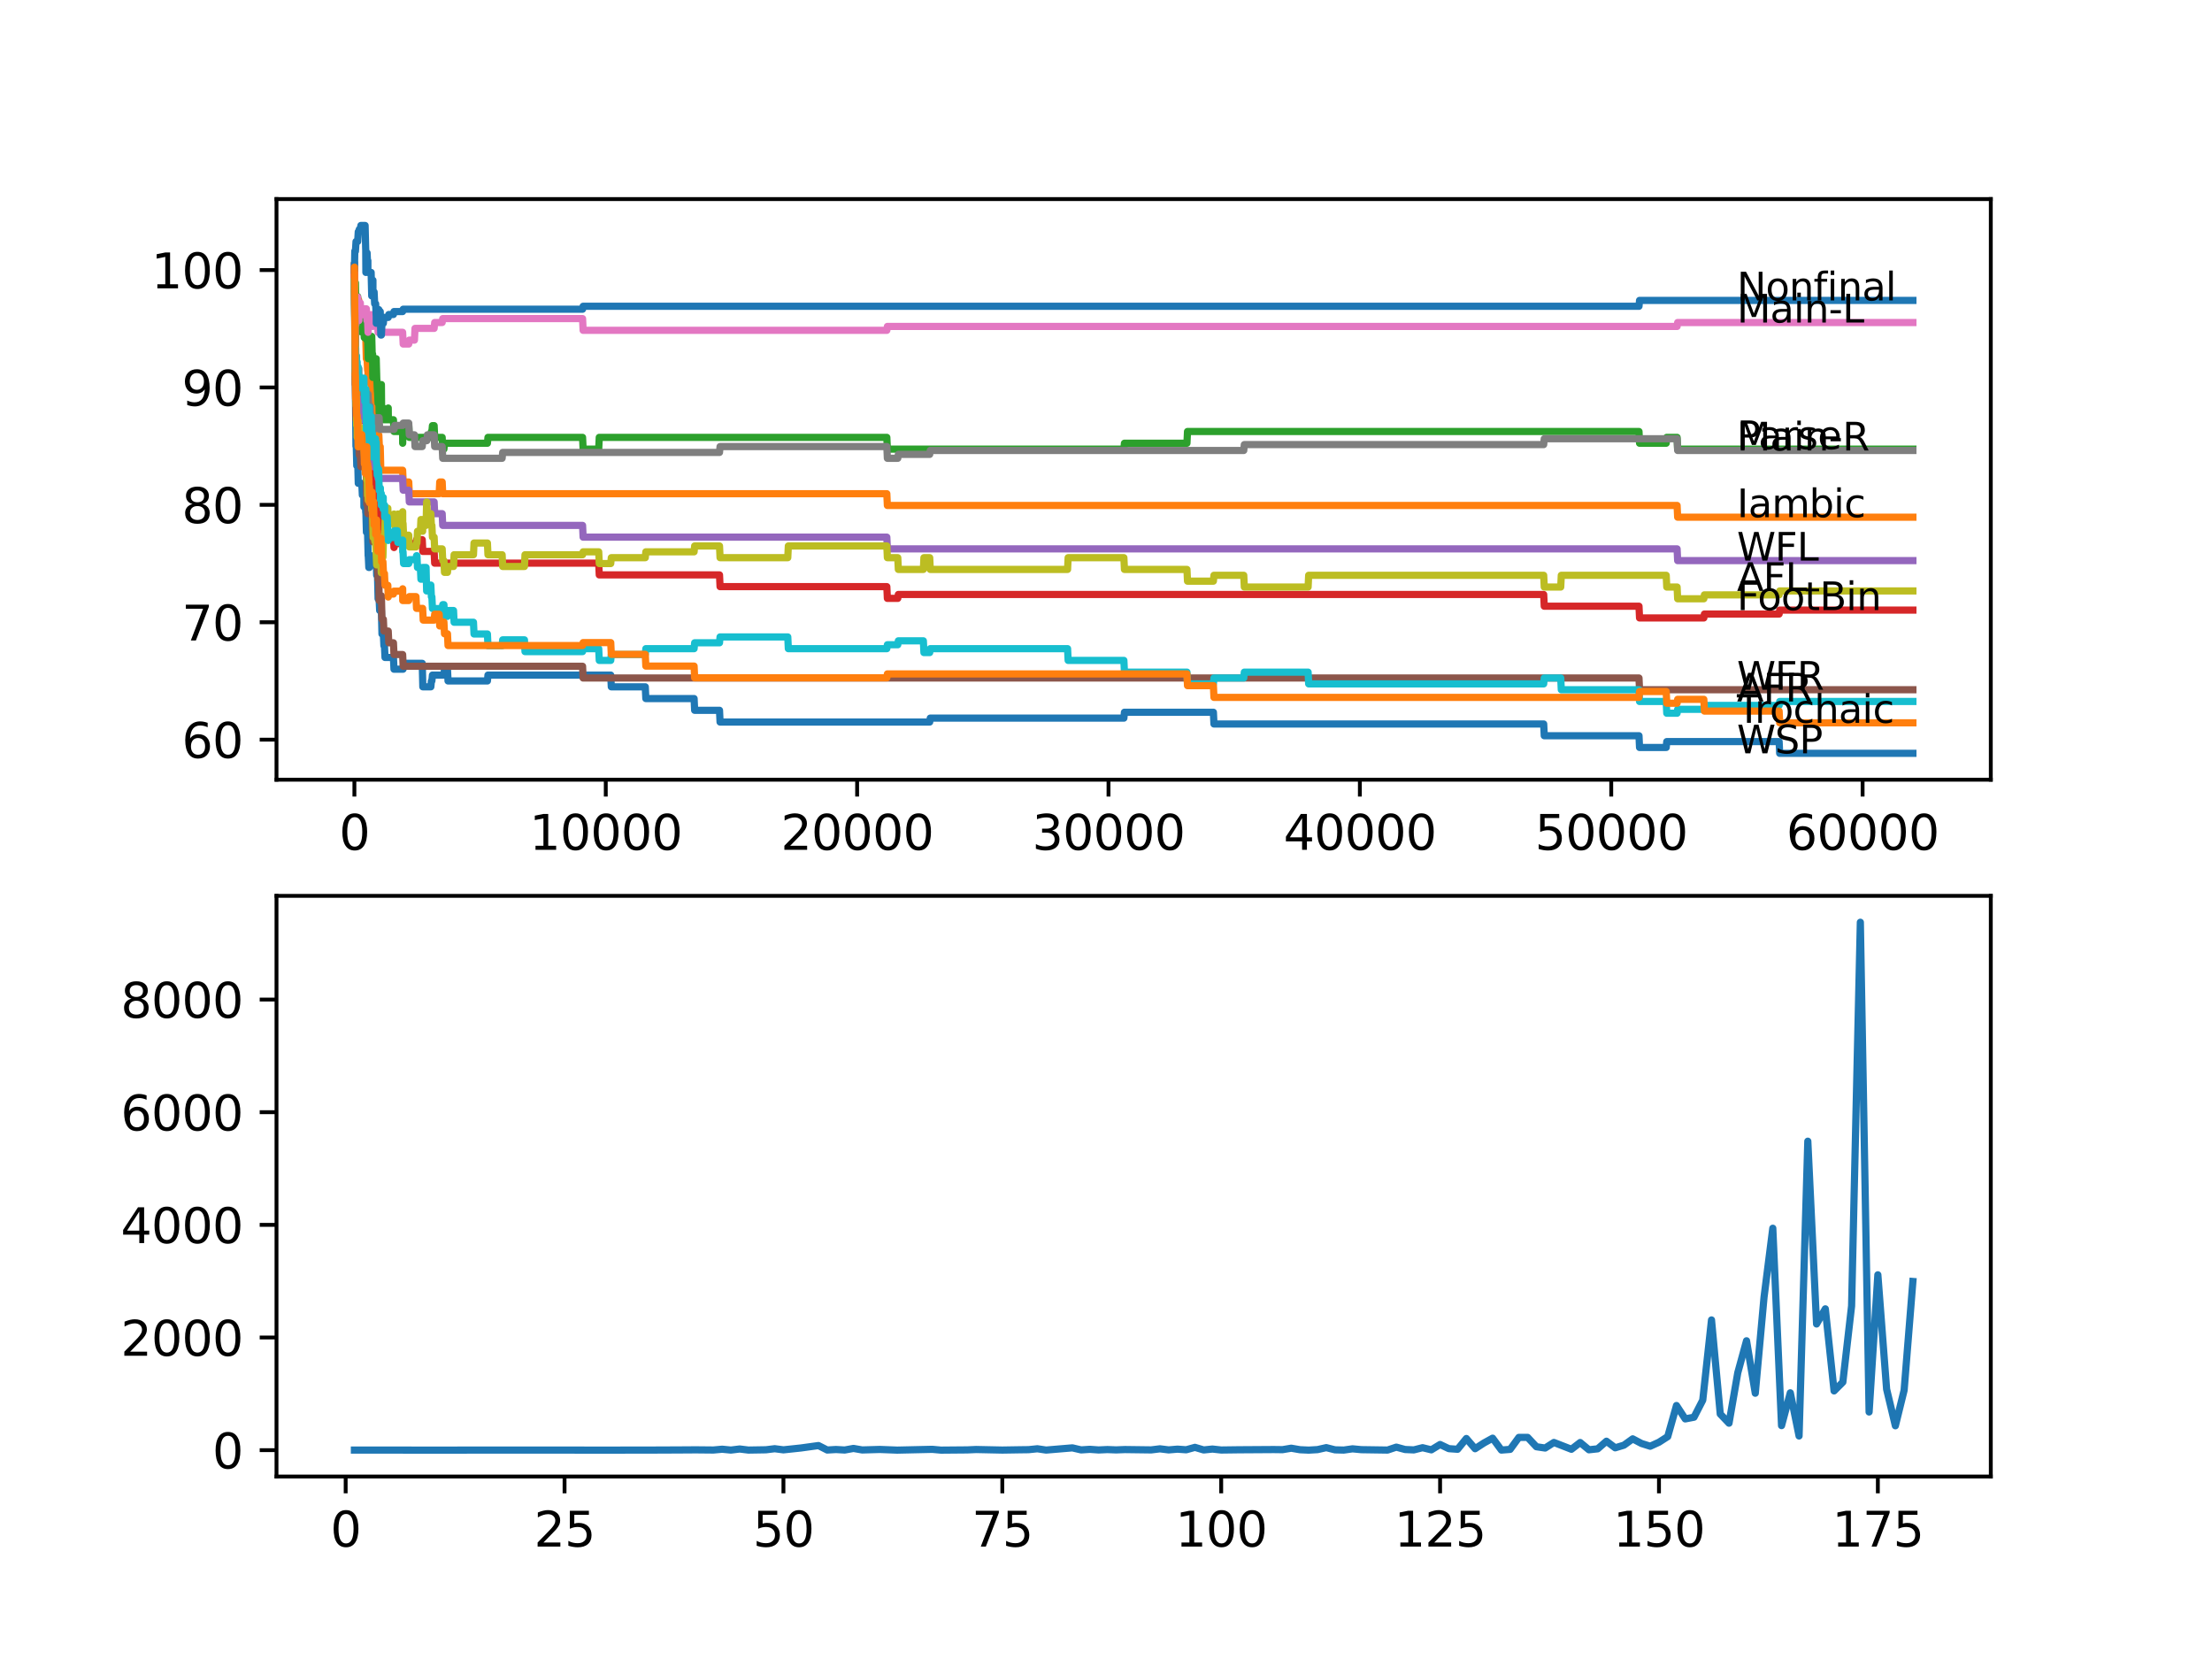 <?xml version="1.0" encoding="utf-8" standalone="no"?>
<!DOCTYPE svg PUBLIC "-//W3C//DTD SVG 1.1//EN"
  "http://www.w3.org/Graphics/SVG/1.1/DTD/svg11.dtd">
<svg xmlns:xlink="http://www.w3.org/1999/xlink" width="460.8pt" height="345.6pt" viewBox="0 0 460.8 345.6" xmlns="http://www.w3.org/2000/svg" version="1.1">
 <defs>
  <style type="text/css">*{stroke-linejoin: round; stroke-linecap: butt}</style>
 </defs>
 <g id="figure_1">
  <g id="patch_1">
   <path d="M 0 345.6 
L 460.8 345.6 
L 460.8 0 
L 0 0 
z
" style="fill: #ffffff"/>
  </g>
  <g id="axes_1">
   <g id="patch_2">
    <path d="M 57.6 162.432 
L 414.72 162.432 
L 414.72 41.472 
L 57.6 41.472 
z
" style="fill: #ffffff"/>
   </g>
   <g id="matplotlib.axis_1">
    <g id="xtick_1">
     <g id="line2d_1">
      <defs>
       <path id="m9ea8791551" d="M 0 0 
L 0 3.5 
" style="stroke: #000000; stroke-width: 0.8"/>
      </defs>
      <g>
       <use xlink:href="#m9ea8791551" x="73.827" y="162.432" style="stroke: #000000; stroke-width: 0.8"/>
      </g>
     </g>
     <g id="text_1">
      <!-- 0 -->
      <g transform="translate(70.646 177.03)scale(0.1 -0.1)">
       <defs>
        <path id="DejaVuSans-30" d="M 2034 4250 
Q 1547 4250 1301 3770 
Q 1056 3291 1056 2328 
Q 1056 1369 1301 889 
Q 1547 409 2034 409 
Q 2525 409 2770 889 
Q 3016 1369 3016 2328 
Q 3016 3291 2770 3770 
Q 2525 4250 2034 4250 
z
M 2034 4750 
Q 2819 4750 3233 4129 
Q 3647 3509 3647 2328 
Q 3647 1150 3233 529 
Q 2819 -91 2034 -91 
Q 1250 -91 836 529 
Q 422 1150 422 2328 
Q 422 3509 836 4129 
Q 1250 4750 2034 4750 
z
" transform="scale(0.016)"/>
       </defs>
       <use xlink:href="#DejaVuSans-30"/>
      </g>
     </g>
    </g>
    <g id="xtick_2">
     <g id="line2d_2">
      <g>
       <use xlink:href="#m9ea8791551" x="126.192" y="162.432" style="stroke: #000000; stroke-width: 0.8"/>
      </g>
     </g>
     <g id="text_2">
      <!-- 10000 -->
      <g transform="translate(110.286 177.03)scale(0.1 -0.1)">
       <defs>
        <path id="DejaVuSans-31" d="M 794 531 
L 1825 531 
L 1825 4091 
L 703 3866 
L 703 4441 
L 1819 4666 
L 2450 4666 
L 2450 531 
L 3481 531 
L 3481 0 
L 794 0 
L 794 531 
z
" transform="scale(0.016)"/>
       </defs>
       <use xlink:href="#DejaVuSans-31"/>
       <use xlink:href="#DejaVuSans-30" x="63.623"/>
       <use xlink:href="#DejaVuSans-30" x="127.246"/>
       <use xlink:href="#DejaVuSans-30" x="190.869"/>
       <use xlink:href="#DejaVuSans-30" x="254.492"/>
      </g>
     </g>
    </g>
    <g id="xtick_3">
     <g id="line2d_3">
      <g>
       <use xlink:href="#m9ea8791551" x="178.556" y="162.432" style="stroke: #000000; stroke-width: 0.8"/>
      </g>
     </g>
     <g id="text_3">
      <!-- 20000 -->
      <g transform="translate(162.65 177.03)scale(0.1 -0.1)">
       <defs>
        <path id="DejaVuSans-32" d="M 1228 531 
L 3431 531 
L 3431 0 
L 469 0 
L 469 531 
Q 828 903 1448 1529 
Q 2069 2156 2228 2338 
Q 2531 2678 2651 2914 
Q 2772 3150 2772 3378 
Q 2772 3750 2511 3984 
Q 2250 4219 1831 4219 
Q 1534 4219 1204 4116 
Q 875 4013 500 3803 
L 500 4441 
Q 881 4594 1212 4672 
Q 1544 4750 1819 4750 
Q 2544 4750 2975 4387 
Q 3406 4025 3406 3419 
Q 3406 3131 3298 2873 
Q 3191 2616 2906 2266 
Q 2828 2175 2409 1742 
Q 1991 1309 1228 531 
z
" transform="scale(0.016)"/>
       </defs>
       <use xlink:href="#DejaVuSans-32"/>
       <use xlink:href="#DejaVuSans-30" x="63.623"/>
       <use xlink:href="#DejaVuSans-30" x="127.246"/>
       <use xlink:href="#DejaVuSans-30" x="190.869"/>
       <use xlink:href="#DejaVuSans-30" x="254.492"/>
      </g>
     </g>
    </g>
    <g id="xtick_4">
     <g id="line2d_4">
      <g>
       <use xlink:href="#m9ea8791551" x="230.921" y="162.432" style="stroke: #000000; stroke-width: 0.8"/>
      </g>
     </g>
     <g id="text_4">
      <!-- 30000 -->
      <g transform="translate(215.015 177.03)scale(0.1 -0.1)">
       <defs>
        <path id="DejaVuSans-33" d="M 2597 2516 
Q 3050 2419 3304 2112 
Q 3559 1806 3559 1356 
Q 3559 666 3084 287 
Q 2609 -91 1734 -91 
Q 1441 -91 1130 -33 
Q 819 25 488 141 
L 488 750 
Q 750 597 1062 519 
Q 1375 441 1716 441 
Q 2309 441 2620 675 
Q 2931 909 2931 1356 
Q 2931 1769 2642 2001 
Q 2353 2234 1838 2234 
L 1294 2234 
L 1294 2753 
L 1863 2753 
Q 2328 2753 2575 2939 
Q 2822 3125 2822 3475 
Q 2822 3834 2567 4026 
Q 2313 4219 1838 4219 
Q 1578 4219 1281 4162 
Q 984 4106 628 3988 
L 628 4550 
Q 988 4650 1302 4700 
Q 1616 4750 1894 4750 
Q 2613 4750 3031 4423 
Q 3450 4097 3450 3541 
Q 3450 3153 3228 2886 
Q 3006 2619 2597 2516 
z
" transform="scale(0.016)"/>
       </defs>
       <use xlink:href="#DejaVuSans-33"/>
       <use xlink:href="#DejaVuSans-30" x="63.623"/>
       <use xlink:href="#DejaVuSans-30" x="127.246"/>
       <use xlink:href="#DejaVuSans-30" x="190.869"/>
       <use xlink:href="#DejaVuSans-30" x="254.492"/>
      </g>
     </g>
    </g>
    <g id="xtick_5">
     <g id="line2d_5">
      <g>
       <use xlink:href="#m9ea8791551" x="283.285" y="162.432" style="stroke: #000000; stroke-width: 0.8"/>
      </g>
     </g>
     <g id="text_5">
      <!-- 40000 -->
      <g transform="translate(267.379 177.03)scale(0.1 -0.1)">
       <defs>
        <path id="DejaVuSans-34" d="M 2419 4116 
L 825 1625 
L 2419 1625 
L 2419 4116 
z
M 2253 4666 
L 3047 4666 
L 3047 1625 
L 3713 1625 
L 3713 1100 
L 3047 1100 
L 3047 0 
L 2419 0 
L 2419 1100 
L 313 1100 
L 313 1709 
L 2253 4666 
z
" transform="scale(0.016)"/>
       </defs>
       <use xlink:href="#DejaVuSans-34"/>
       <use xlink:href="#DejaVuSans-30" x="63.623"/>
       <use xlink:href="#DejaVuSans-30" x="127.246"/>
       <use xlink:href="#DejaVuSans-30" x="190.869"/>
       <use xlink:href="#DejaVuSans-30" x="254.492"/>
      </g>
     </g>
    </g>
    <g id="xtick_6">
     <g id="line2d_6">
      <g>
       <use xlink:href="#m9ea8791551" x="335.65" y="162.432" style="stroke: #000000; stroke-width: 0.8"/>
      </g>
     </g>
     <g id="text_6">
      <!-- 50000 -->
      <g transform="translate(319.744 177.03)scale(0.1 -0.1)">
       <defs>
        <path id="DejaVuSans-35" d="M 691 4666 
L 3169 4666 
L 3169 4134 
L 1269 4134 
L 1269 2991 
Q 1406 3038 1543 3061 
Q 1681 3084 1819 3084 
Q 2600 3084 3056 2656 
Q 3513 2228 3513 1497 
Q 3513 744 3044 326 
Q 2575 -91 1722 -91 
Q 1428 -91 1123 -41 
Q 819 9 494 109 
L 494 744 
Q 775 591 1075 516 
Q 1375 441 1709 441 
Q 2250 441 2565 725 
Q 2881 1009 2881 1497 
Q 2881 1984 2565 2268 
Q 2250 2553 1709 2553 
Q 1456 2553 1204 2497 
Q 953 2441 691 2322 
L 691 4666 
z
" transform="scale(0.016)"/>
       </defs>
       <use xlink:href="#DejaVuSans-35"/>
       <use xlink:href="#DejaVuSans-30" x="63.623"/>
       <use xlink:href="#DejaVuSans-30" x="127.246"/>
       <use xlink:href="#DejaVuSans-30" x="190.869"/>
       <use xlink:href="#DejaVuSans-30" x="254.492"/>
      </g>
     </g>
    </g>
    <g id="xtick_7">
     <g id="line2d_7">
      <g>
       <use xlink:href="#m9ea8791551" x="388.014" y="162.432" style="stroke: #000000; stroke-width: 0.8"/>
      </g>
     </g>
     <g id="text_7">
      <!-- 60000 -->
      <g transform="translate(372.108 177.03)scale(0.1 -0.1)">
       <defs>
        <path id="DejaVuSans-36" d="M 2113 2584 
Q 1688 2584 1439 2293 
Q 1191 2003 1191 1497 
Q 1191 994 1439 701 
Q 1688 409 2113 409 
Q 2538 409 2786 701 
Q 3034 994 3034 1497 
Q 3034 2003 2786 2293 
Q 2538 2584 2113 2584 
z
M 3366 4563 
L 3366 3988 
Q 3128 4100 2886 4159 
Q 2644 4219 2406 4219 
Q 1781 4219 1451 3797 
Q 1122 3375 1075 2522 
Q 1259 2794 1537 2939 
Q 1816 3084 2150 3084 
Q 2853 3084 3261 2657 
Q 3669 2231 3669 1497 
Q 3669 778 3244 343 
Q 2819 -91 2113 -91 
Q 1303 -91 875 529 
Q 447 1150 447 2328 
Q 447 3434 972 4092 
Q 1497 4750 2381 4750 
Q 2619 4750 2861 4703 
Q 3103 4656 3366 4563 
z
" transform="scale(0.016)"/>
       </defs>
       <use xlink:href="#DejaVuSans-36"/>
       <use xlink:href="#DejaVuSans-30" x="63.623"/>
       <use xlink:href="#DejaVuSans-30" x="127.246"/>
       <use xlink:href="#DejaVuSans-30" x="190.869"/>
       <use xlink:href="#DejaVuSans-30" x="254.492"/>
      </g>
     </g>
    </g>
   </g>
   <g id="matplotlib.axis_2">
    <g id="ytick_1">
     <g id="line2d_8">
      <defs>
       <path id="m92aa654a4f" d="M 0 0 
L -3.5 0 
" style="stroke: #000000; stroke-width: 0.8"/>
      </defs>
      <g>
       <use xlink:href="#m92aa654a4f" x="57.6" y="154.081" style="stroke: #000000; stroke-width: 0.8"/>
      </g>
     </g>
     <g id="text_8">
      <!-- 60 -->
      <g transform="translate(37.875 157.88)scale(0.1 -0.1)">
       <use xlink:href="#DejaVuSans-36"/>
       <use xlink:href="#DejaVuSans-30" x="63.623"/>
      </g>
     </g>
    </g>
    <g id="ytick_2">
     <g id="line2d_9">
      <g>
       <use xlink:href="#m92aa654a4f" x="57.6" y="129.626" style="stroke: #000000; stroke-width: 0.8"/>
      </g>
     </g>
     <g id="text_9">
      <!-- 70 -->
      <g transform="translate(37.875 133.426)scale(0.1 -0.1)">
       <defs>
        <path id="DejaVuSans-37" d="M 525 4666 
L 3525 4666 
L 3525 4397 
L 1831 0 
L 1172 0 
L 2766 4134 
L 525 4134 
L 525 4666 
z
" transform="scale(0.016)"/>
       </defs>
       <use xlink:href="#DejaVuSans-37"/>
       <use xlink:href="#DejaVuSans-30" x="63.623"/>
      </g>
     </g>
    </g>
    <g id="ytick_3">
     <g id="line2d_10">
      <g>
       <use xlink:href="#m92aa654a4f" x="57.6" y="105.172" style="stroke: #000000; stroke-width: 0.8"/>
      </g>
     </g>
     <g id="text_10">
      <!-- 80 -->
      <g transform="translate(37.875 108.971)scale(0.1 -0.1)">
       <defs>
        <path id="DejaVuSans-38" d="M 2034 2216 
Q 1584 2216 1326 1975 
Q 1069 1734 1069 1313 
Q 1069 891 1326 650 
Q 1584 409 2034 409 
Q 2484 409 2743 651 
Q 3003 894 3003 1313 
Q 3003 1734 2745 1975 
Q 2488 2216 2034 2216 
z
M 1403 2484 
Q 997 2584 770 2862 
Q 544 3141 544 3541 
Q 544 4100 942 4425 
Q 1341 4750 2034 4750 
Q 2731 4750 3128 4425 
Q 3525 4100 3525 3541 
Q 3525 3141 3298 2862 
Q 3072 2584 2669 2484 
Q 3125 2378 3379 2068 
Q 3634 1759 3634 1313 
Q 3634 634 3220 271 
Q 2806 -91 2034 -91 
Q 1263 -91 848 271 
Q 434 634 434 1313 
Q 434 1759 690 2068 
Q 947 2378 1403 2484 
z
M 1172 3481 
Q 1172 3119 1398 2916 
Q 1625 2713 2034 2713 
Q 2441 2713 2670 2916 
Q 2900 3119 2900 3481 
Q 2900 3844 2670 4047 
Q 2441 4250 2034 4250 
Q 1625 4250 1398 4047 
Q 1172 3844 1172 3481 
z
" transform="scale(0.016)"/>
       </defs>
       <use xlink:href="#DejaVuSans-38"/>
       <use xlink:href="#DejaVuSans-30" x="63.623"/>
      </g>
     </g>
    </g>
    <g id="ytick_4">
     <g id="line2d_11">
      <g>
       <use xlink:href="#m92aa654a4f" x="57.6" y="80.717" style="stroke: #000000; stroke-width: 0.8"/>
      </g>
     </g>
     <g id="text_11">
      <!-- 90 -->
      <g transform="translate(37.875 84.517)scale(0.1 -0.1)">
       <defs>
        <path id="DejaVuSans-39" d="M 703 97 
L 703 672 
Q 941 559 1184 500 
Q 1428 441 1663 441 
Q 2288 441 2617 861 
Q 2947 1281 2994 2138 
Q 2813 1869 2534 1725 
Q 2256 1581 1919 1581 
Q 1219 1581 811 2004 
Q 403 2428 403 3163 
Q 403 3881 828 4315 
Q 1253 4750 1959 4750 
Q 2769 4750 3195 4129 
Q 3622 3509 3622 2328 
Q 3622 1225 3098 567 
Q 2575 -91 1691 -91 
Q 1453 -91 1209 -44 
Q 966 3 703 97 
z
M 1959 2075 
Q 2384 2075 2632 2365 
Q 2881 2656 2881 3163 
Q 2881 3666 2632 3958 
Q 2384 4250 1959 4250 
Q 1534 4250 1286 3958 
Q 1038 3666 1038 3163 
Q 1038 2656 1286 2365 
Q 1534 2075 1959 2075 
z
" transform="scale(0.016)"/>
       </defs>
       <use xlink:href="#DejaVuSans-39"/>
       <use xlink:href="#DejaVuSans-30" x="63.623"/>
      </g>
     </g>
    </g>
    <g id="ytick_5">
     <g id="line2d_12">
      <g>
       <use xlink:href="#m92aa654a4f" x="57.6" y="56.263" style="stroke: #000000; stroke-width: 0.8"/>
      </g>
     </g>
     <g id="text_12">
      <!-- 100 -->
      <g transform="translate(31.512 60.062)scale(0.1 -0.1)">
       <use xlink:href="#DejaVuSans-31"/>
       <use xlink:href="#DejaVuSans-30" x="63.623"/>
       <use xlink:href="#DejaVuSans-30" x="127.246"/>
      </g>
     </g>
    </g>
   </g>
   <g id="line2d_13">
    <path d="M 73.833 55.448 
L 73.854 55.448 
L 74.011 79.087 
L 74.026 79.087 
L 74.152 92.945 
L 74.163 92.129 
L 74.199 92.129 
L 74.32 97.02 
L 74.393 97.02 
L 74.508 95.798 
L 74.513 95.798 
L 74.634 100.689 
L 75.372 100.689 
L 75.487 103.134 
L 75.802 103.134 
L 75.817 105.579 
L 75.912 104.357 
L 76.079 104.357 
L 76.194 106.802 
L 76.221 106.802 
L 76.336 110.878 
L 76.571 110.878 
L 76.692 115.769 
L 76.718 115.769 
L 76.833 118.214 
L 76.948 118.214 
L 77.064 116.992 
L 77.582 116.992 
L 77.697 115.769 
L 78.357 115.769 
L 78.472 119.845 
L 78.645 119.845 
L 78.765 124.735 
L 78.975 124.735 
L 79.09 127.181 
L 79.451 127.181 
L 79.572 132.072 
L 79.86 132.072 
L 79.975 134.517 
L 80.09 134.517 
L 80.205 136.963 
L 81.96 136.963 
L 82.075 139.408 
L 83.96 139.408 
L 84.075 138.185 
L 87.961 138.185 
L 88.081 143.076 
L 89.752 143.076 
L 89.867 141.854 
L 89.971 141.854 
L 90.087 140.631 
L 92.48 140.631 
L 92.595 139.408 
L 93.218 139.408 
L 93.333 141.854 
L 101.539 141.854 
L 101.654 140.631 
L 127.229 140.631 
L 127.344 143.076 
L 134.424 143.076 
L 134.539 145.522 
L 144.593 145.522 
L 144.708 147.967 
L 149.887 147.967 
L 150.002 150.413 
L 193.674 150.413 
L 193.789 149.597 
L 234.126 149.597 
L 234.241 148.375 
L 252.773 148.375 
L 252.888 150.82 
L 321.58 150.82 
L 321.695 153.266 
L 341.431 153.266 
L 341.546 155.711 
L 347.102 155.711 
L 347.217 154.488 
L 370.624 154.488 
L 370.739 156.934 
L 398.487 156.934 
L 398.487 156.934 
" clip-path="url(#p78f3ee64ed)" style="fill: none; stroke: #1f77b4; stroke-width: 1.5; stroke-linecap: square"/>
   </g>
   <g id="line2d_14">
    <path d="M 73.833 56.263 
L 73.838 56.263 
L 73.953 62.988 
L 73.958 62.499 
L 74.728 62.499 
L 74.843 64.944 
L 76.058 64.944 
L 76.179 69.835 
L 76.189 69.835 
L 76.31 74.726 
L 76.472 74.726 
L 76.587 77.171 
L 76.634 77.171 
L 76.749 79.617 
L 77.315 79.617 
L 77.435 84.508 
L 77.687 84.508 
L 77.802 86.953 
L 77.933 86.953 
L 78.048 89.399 
L 78.252 89.399 
L 78.367 91.844 
L 78.378 91.844 
L 78.467 94.29 
L 78.488 93.067 
L 78.587 93.067 
L 78.703 90.621 
L 78.917 90.621 
L 79.033 93.067 
L 79.211 93.067 
L 79.331 97.958 
L 83.876 97.958 
L 83.991 100.403 
L 85.149 100.403 
L 85.264 102.849 
L 91.49 102.849 
L 91.605 100.403 
L 92.113 100.403 
L 92.228 102.849 
L 184.741 102.849 
L 184.856 105.294 
L 349.369 105.294 
L 349.485 107.74 
L 398.487 107.74 
L 398.487 107.74 
" clip-path="url(#p78f3ee64ed)" style="fill: none; stroke: #ff7f0e; stroke-width: 1.5; stroke-linecap: square"/>
   </g>
   <g id="line2d_15">
    <path d="M 73.833 55.448 
L 73.838 55.448 
L 73.843 54.836 
L 73.88 60.95 
L 73.917 58.912 
L 73.922 58.912 
L 73.969 66.248 
L 74.032 58.912 
L 74.042 58.912 
L 74.152 66.248 
L 74.163 65.433 
L 74.273 65.433 
L 74.388 62.988 
L 74.393 62.988 
L 74.508 61.765 
L 74.513 61.765 
L 74.592 66.656 
L 74.629 64.211 
L 74.728 64.211 
L 74.843 66.656 
L 75.063 66.656 
L 75.178 69.101 
L 75.817 69.101 
L 75.885 70.324 
L 75.933 67.879 
L 76.058 67.879 
L 76.179 66.901 
L 76.189 66.901 
L 76.226 68.368 
L 76.283 65.922 
L 76.399 70.813 
L 76.404 68.368 
L 76.509 70.324 
L 76.582 70.324 
L 76.702 74.726 
L 76.948 74.726 
L 77.064 73.503 
L 77.315 73.503 
L 77.441 70.08 
L 77.561 74.971 
L 77.582 74.971 
L 77.619 73.748 
L 77.666 78.639 
L 77.676 78.639 
L 77.687 78.639 
L 77.802 78.15 
L 77.933 78.15 
L 78.048 77.661 
L 78.231 77.661 
L 78.347 74.726 
L 78.373 74.726 
L 78.493 79.128 
L 78.509 79.128 
L 78.624 81.573 
L 78.645 81.573 
L 78.76 84.019 
L 78.875 84.019 
L 78.923 81.084 
L 78.98 85.975 
L 79.211 85.975 
L 79.357 82.551 
L 79.425 82.551 
L 79.451 80.106 
L 79.493 84.997 
L 79.53 84.997 
L 79.86 84.997 
L 79.975 87.442 
L 80.792 87.442 
L 80.876 84.997 
L 80.902 87.442 
L 81.96 87.442 
L 82.075 89.888 
L 83.876 89.888 
L 83.887 92.333 
L 83.965 88.665 
L 83.981 88.665 
L 85.149 88.665 
L 85.264 91.111 
L 89.752 91.111 
L 89.867 89.888 
L 89.971 89.888 
L 90.087 88.665 
L 90.438 88.665 
L 90.553 91.111 
L 92.113 91.111 
L 92.228 93.556 
L 92.48 93.556 
L 92.595 92.333 
L 101.539 92.333 
L 101.654 91.111 
L 121.359 91.111 
L 121.474 93.556 
L 124.721 93.556 
L 124.836 91.111 
L 184.741 91.111 
L 184.856 93.556 
L 234.126 93.556 
L 234.241 92.333 
L 247.264 92.333 
L 247.379 89.888 
L 341.431 89.888 
L 341.546 92.333 
L 347.102 92.333 
L 347.217 91.111 
L 349.369 91.111 
L 349.485 93.556 
L 398.487 93.556 
L 398.487 93.556 
" clip-path="url(#p78f3ee64ed)" style="fill: none; stroke: #2ca02c; stroke-width: 1.5; stroke-linecap: square"/>
   </g>
   <g id="line2d_16">
    <path d="M 73.833 56.263 
L 73.838 56.263 
L 73.974 68.205 
L 74.011 68.205 
L 74.131 74.93 
L 74.142 74.93 
L 74.178 77.375 
L 74.252 76.764 
L 74.273 76.764 
L 74.393 81.655 
L 74.403 81.655 
L 74.513 81.043 
L 74.524 83.489 
L 74.623 82.674 
L 74.859 82.674 
L 74.974 85.119 
L 75.063 85.119 
L 75.178 87.565 
L 76.058 87.565 
L 76.184 85.975 
L 76.189 85.975 
L 76.221 84.997 
L 76.241 89.888 
L 76.257 89.888 
L 76.32 89.888 
L 76.409 94.779 
L 76.435 93.964 
L 76.446 93.964 
L 76.535 92.659 
L 76.54 95.105 
L 76.545 95.105 
L 76.571 95.105 
L 76.592 97.55 
L 76.681 96.45 
L 76.849 96.45 
L 76.969 94.819 
L 77.315 94.819 
L 77.341 94.33 
L 77.346 96.776 
L 77.404 96.776 
L 77.42 96.776 
L 77.441 96.287 
L 77.446 98.732 
L 77.514 97.917 
L 77.524 97.917 
L 77.619 97.102 
L 77.624 99.547 
L 77.661 99.547 
L 77.687 101.993 
L 77.776 101.504 
L 77.812 101.504 
L 77.933 99.873 
L 77.97 99.384 
L 77.975 101.83 
L 78.022 101.83 
L 78.252 101.83 
L 78.357 101.341 
L 78.477 105.742 
L 78.509 105.742 
L 78.624 104.927 
L 78.645 104.927 
L 78.76 107.373 
L 78.875 107.373 
L 78.991 110.959 
L 79.211 110.959 
L 79.242 110.47 
L 79.247 112.916 
L 79.305 112.427 
L 79.378 112.427 
L 79.425 111.612 
L 79.43 114.057 
L 79.483 113.242 
L 79.771 113.242 
L 79.886 112.427 
L 80.09 112.427 
L 80.205 111.612 
L 81.96 111.612 
L 82.075 114.057 
L 82.096 114.057 
L 82.211 113.242 
L 86.657 113.242 
L 86.772 112.427 
L 87.961 112.427 
L 88.076 114.872 
L 90.438 114.872 
L 90.553 117.318 
L 124.721 117.318 
L 124.836 119.763 
L 149.887 119.763 
L 150.002 122.208 
L 184.741 122.208 
L 184.856 124.654 
L 187.024 124.654 
L 187.139 123.839 
L 321.58 123.839 
L 321.695 126.284 
L 341.431 126.284 
L 341.546 128.73 
L 354.941 128.73 
L 355.056 127.915 
L 370.624 127.915 
L 370.739 127.099 
L 398.487 127.099 
L 398.487 127.099 
" clip-path="url(#p78f3ee64ed)" style="fill: none; stroke: #d62728; stroke-width: 1.5; stroke-linecap: square"/>
   </g>
   <g id="line2d_17">
    <path d="M 73.833 56.263 
L 73.843 56.263 
L 73.99 75.215 
L 74.042 75.215 
L 74.163 80.106 
L 74.513 80.106 
L 74.629 82.551 
L 74.728 82.551 
L 74.843 84.997 
L 75.063 84.997 
L 75.178 87.442 
L 76.32 87.442 
L 76.435 89.888 
L 76.582 89.888 
L 76.697 92.333 
L 77.619 92.333 
L 77.739 97.224 
L 78.645 97.224 
L 78.76 99.67 
L 83.876 99.67 
L 83.991 102.115 
L 85.149 102.115 
L 85.264 104.56 
L 90.438 104.56 
L 90.553 107.006 
L 92.113 107.006 
L 92.228 109.451 
L 121.359 109.451 
L 121.474 111.897 
L 184.741 111.897 
L 184.856 114.342 
L 349.369 114.342 
L 349.485 116.788 
L 398.487 116.788 
L 398.487 116.788 
" clip-path="url(#p78f3ee64ed)" style="fill: none; stroke: #9467bd; stroke-width: 1.5; stroke-linecap: square"/>
   </g>
   <g id="line2d_18">
    <path d="M 73.833 56.263 
L 73.838 56.263 
L 73.995 80.106 
L 74.042 80.106 
L 74.168 87.442 
L 74.513 87.442 
L 74.634 92.333 
L 74.728 92.333 
L 74.843 94.779 
L 75.063 94.779 
L 75.178 97.224 
L 76.058 97.224 
L 76.179 96.246 
L 76.189 96.246 
L 76.221 95.268 
L 76.226 97.713 
L 76.283 97.713 
L 76.409 105.05 
L 76.472 105.05 
L 76.582 104.56 
L 76.634 107.006 
L 76.697 106.517 
L 77.315 106.517 
L 77.435 105.539 
L 77.441 105.539 
L 77.561 110.43 
L 77.619 110.43 
L 77.687 112.875 
L 77.734 112.386 
L 77.933 112.386 
L 78.048 111.897 
L 78.252 111.897 
L 78.367 111.408 
L 78.373 111.408 
L 78.493 115.81 
L 78.509 115.81 
L 78.624 118.255 
L 78.645 118.255 
L 78.76 120.7 
L 78.917 120.7 
L 78.923 120.211 
L 78.98 125.102 
L 79.211 125.102 
L 79.331 124.124 
L 79.451 124.124 
L 79.572 129.015 
L 79.86 129.015 
L 79.975 131.46 
L 80.876 131.46 
L 80.991 133.906 
L 81.96 133.906 
L 82.075 136.351 
L 83.876 136.351 
L 83.991 138.797 
L 121.359 138.797 
L 121.474 141.242 
L 341.431 141.242 
L 341.546 143.688 
L 398.487 143.688 
L 398.487 143.688 
" clip-path="url(#p78f3ee64ed)" style="fill: none; stroke: #8c564b; stroke-width: 1.5; stroke-linecap: square"/>
   </g>
   <g id="line2d_19">
    <path d="M 73.833 55.448 
L 73.838 55.448 
L 73.843 54.836 
L 73.88 61.561 
L 74 67.797 
L 74.006 67.797 
L 74.042 63.314 
L 74.131 65.148 
L 74.142 65.148 
L 74.152 67.593 
L 74.163 64.333 
L 74.246 64.333 
L 74.304 64.333 
L 74.419 61.887 
L 74.513 61.887 
L 74.629 64.333 
L 74.728 64.333 
L 74.76 66.778 
L 74.838 64.333 
L 74.859 64.333 
L 74.974 63.11 
L 75.063 63.11 
L 75.178 65.556 
L 75.88 65.556 
L 75.995 64.333 
L 76.32 64.333 
L 76.435 66.778 
L 76.582 66.778 
L 76.671 69.224 
L 76.692 68.001 
L 77.1 68.001 
L 77.215 65.556 
L 77.619 65.556 
L 77.661 68.001 
L 77.729 66.778 
L 78.645 66.778 
L 78.76 69.224 
L 83.876 69.224 
L 83.991 71.669 
L 85.149 71.669 
L 85.264 70.854 
L 86.337 70.854 
L 86.453 68.409 
L 90.438 68.409 
L 90.553 67.186 
L 92.113 67.186 
L 92.228 66.371 
L 121.359 66.371 
L 121.474 68.816 
L 184.741 68.816 
L 184.856 68.001 
L 349.369 68.001 
L 349.485 67.186 
L 398.487 67.186 
L 398.487 67.186 
" clip-path="url(#p78f3ee64ed)" style="fill: none; stroke: #e377c2; stroke-width: 1.5; stroke-linecap: square"/>
   </g>
   <g id="line2d_20">
    <path d="M 73.833 58.708 
L 73.838 58.708 
L 73.953 68.205 
L 73.964 67.716 
L 74.006 67.716 
L 74.074 75.663 
L 74.126 74.441 
L 74.152 74.441 
L 74.178 79.332 
L 74.267 76.682 
L 74.288 76.682 
L 74.304 75.46 
L 74.309 77.905 
L 74.393 77.905 
L 74.403 77.905 
L 74.519 77.294 
L 74.728 77.294 
L 74.76 76.805 
L 74.765 79.25 
L 74.817 79.25 
L 74.859 79.25 
L 74.974 81.696 
L 75.372 81.696 
L 75.487 80.88 
L 75.88 80.88 
L 75.995 83.326 
L 76.079 83.326 
L 76.194 82.714 
L 76.404 82.714 
L 76.519 85.16 
L 76.535 85.16 
L 76.655 82.103 
L 76.671 82.103 
L 76.786 84.549 
L 77.1 84.549 
L 77.215 86.994 
L 77.661 86.994 
L 77.776 89.439 
L 77.97 89.439 
L 78.085 88.217 
L 78.357 88.217 
L 78.472 86.994 
L 78.975 86.994 
L 79.09 89.439 
L 82.096 89.439 
L 82.211 88.624 
L 83.876 88.624 
L 83.991 88.135 
L 85.149 88.135 
L 85.264 90.581 
L 86.337 90.581 
L 86.453 93.026 
L 87.961 93.026 
L 88.076 91.803 
L 88.919 91.803 
L 89.034 90.581 
L 90.438 90.581 
L 90.553 93.026 
L 92.113 93.026 
L 92.228 95.472 
L 104.602 95.472 
L 104.717 94.249 
L 149.887 94.249 
L 150.002 93.026 
L 184.741 93.026 
L 184.856 95.472 
L 187.024 95.472 
L 187.139 94.656 
L 193.674 94.656 
L 193.789 93.841 
L 259.098 93.841 
L 259.213 92.619 
L 321.58 92.619 
L 321.695 91.396 
L 349.369 91.396 
L 349.485 93.841 
L 398.487 93.841 
L 398.487 93.841 
" clip-path="url(#p78f3ee64ed)" style="fill: none; stroke: #7f7f7f; stroke-width: 1.5; stroke-linecap: square"/>
   </g>
   <g id="line2d_21">
    <path d="M 73.833 58.708 
L 73.838 58.708 
L 73.974 71.914 
L 73.979 71.914 
L 74.105 80.88 
L 74.142 80.88 
L 74.152 80.269 
L 74.205 84.549 
L 74.22 84.549 
L 74.241 84.549 
L 74.273 83.733 
L 74.294 88.624 
L 74.325 88.624 
L 74.393 88.624 
L 74.403 91.07 
L 74.503 90.458 
L 74.513 90.458 
L 74.592 87.605 
L 74.623 90.051 
L 74.728 90.051 
L 74.843 89.562 
L 74.859 89.562 
L 74.974 92.007 
L 75.063 92.007 
L 75.178 91.192 
L 75.372 91.192 
L 75.487 90.377 
L 75.802 90.377 
L 75.817 89.154 
L 75.885 94.045 
L 75.896 94.045 
L 76.011 96.49 
L 76.079 96.49 
L 76.194 95.879 
L 76.236 95.879 
L 76.32 98.325 
L 76.346 97.509 
L 76.399 97.509 
L 76.409 99.955 
L 76.509 98.325 
L 76.535 98.325 
L 76.582 103.215 
L 76.65 101.789 
L 76.671 101.789 
L 76.718 104.234 
L 76.781 103.012 
L 76.849 103.012 
L 76.948 101.381 
L 76.954 103.827 
L 77.341 103.827 
L 77.456 106.272 
L 77.498 106.272 
L 77.582 104.642 
L 77.587 107.087 
L 77.603 107.087 
L 77.619 107.087 
L 77.739 111.978 
L 77.812 111.978 
L 77.933 110.348 
L 77.97 110.348 
L 78.085 112.793 
L 78.231 112.793 
L 78.347 115.239 
L 78.357 115.239 
L 78.467 117.684 
L 78.582 115.647 
L 78.645 115.647 
L 78.765 113.609 
L 78.875 113.609 
L 78.923 116.054 
L 78.985 115.239 
L 79.242 115.239 
L 79.357 117.684 
L 79.378 117.684 
L 79.43 119.315 
L 79.499 116.054 
L 79.771 116.054 
L 79.907 111.571 
L 80.09 111.571 
L 80.221 108.31 
L 80.651 108.31 
L 80.766 105.865 
L 80.792 105.865 
L 80.876 108.31 
L 80.902 107.699 
L 81.96 107.699 
L 82.075 107.087 
L 82.096 107.087 
L 82.211 109.533 
L 82.761 109.533 
L 82.876 107.087 
L 83.876 107.087 
L 83.887 106.598 
L 83.892 109.044 
L 83.96 109.044 
L 84.075 111.489 
L 85.149 111.489 
L 85.264 113.935 
L 86.657 113.935 
L 86.772 113.12 
L 86.856 113.12 
L 86.971 110.674 
L 87.573 110.674 
L 87.688 108.229 
L 87.961 108.229 
L 88.044 110.674 
L 88.071 109.451 
L 88.757 109.451 
L 88.877 104.56 
L 88.919 104.56 
L 89.034 107.006 
L 89.752 107.006 
L 89.867 109.451 
L 89.971 109.451 
L 90.087 111.897 
L 90.438 111.897 
L 90.553 114.342 
L 92.113 114.342 
L 92.228 116.788 
L 92.48 116.788 
L 92.595 119.233 
L 93.218 119.233 
L 93.333 118.01 
L 94.48 118.01 
L 94.595 115.565 
L 98.633 115.565 
L 98.748 113.12 
L 101.539 113.12 
L 101.654 115.565 
L 104.602 115.565 
L 104.717 118.01 
L 109.252 118.01 
L 109.367 115.565 
L 121.359 115.565 
L 121.474 114.954 
L 124.721 114.954 
L 124.836 117.399 
L 127.229 117.399 
L 127.344 116.176 
L 134.424 116.176 
L 134.539 114.954 
L 144.593 114.954 
L 144.708 113.731 
L 149.887 113.731 
L 150.002 116.176 
L 164.109 116.176 
L 164.224 113.731 
L 184.741 113.731 
L 184.856 116.176 
L 187.024 116.176 
L 187.139 118.622 
L 192.354 118.622 
L 192.47 116.176 
L 193.674 116.176 
L 193.789 118.622 
L 222.396 118.622 
L 222.511 116.176 
L 234.126 116.176 
L 234.241 118.622 
L 247.264 118.622 
L 247.379 121.067 
L 252.773 121.067 
L 252.888 119.845 
L 259.098 119.845 
L 259.213 122.29 
L 272.504 122.29 
L 272.619 119.845 
L 321.58 119.845 
L 321.695 122.29 
L 325.13 122.29 
L 325.245 119.845 
L 347.102 119.845 
L 347.217 122.29 
L 349.369 122.29 
L 349.485 124.735 
L 354.941 124.735 
L 355.056 123.92 
L 370.624 123.92 
L 370.739 123.105 
L 398.487 123.105 
L 398.487 123.105 
" clip-path="url(#p78f3ee64ed)" style="fill: none; stroke: #bcbd22; stroke-width: 1.5; stroke-linecap: square"/>
   </g>
   <g id="line2d_22">
    <path d="M 73.833 58.708 
L 73.838 58.708 
L 73.985 77.008 
L 74.006 77.008 
L 74.095 72.525 
L 74.021 77.416 
L 74.126 74.971 
L 74.142 74.971 
L 74.157 76.805 
L 74.257 74.155 
L 74.273 74.155 
L 74.288 76.601 
L 74.383 75.378 
L 74.393 75.378 
L 74.403 77.824 
L 74.503 77.212 
L 74.524 77.212 
L 74.592 76.397 
L 74.597 78.843 
L 74.623 78.843 
L 74.728 78.843 
L 74.843 78.353 
L 74.859 78.353 
L 74.974 80.799 
L 75.372 80.799 
L 75.487 79.984 
L 75.802 79.984 
L 75.817 78.761 
L 75.823 81.206 
L 75.896 81.206 
L 76.011 83.652 
L 76.058 83.652 
L 76.184 82.062 
L 76.189 82.062 
L 76.221 81.084 
L 76.241 85.975 
L 76.257 85.975 
L 76.283 85.975 
L 76.409 93.311 
L 76.529 91.192 
L 76.535 91.192 
L 76.66 87.646 
L 76.718 87.646 
L 76.833 86.423 
L 76.849 86.423 
L 76.948 84.793 
L 76.954 87.239 
L 77.315 87.239 
L 77.341 86.749 
L 77.346 89.195 
L 77.404 89.195 
L 77.42 89.195 
L 77.441 88.706 
L 77.446 91.151 
L 77.509 91.151 
L 77.524 91.151 
L 77.582 90.336 
L 77.587 92.782 
L 77.619 92.782 
L 77.687 95.227 
L 77.734 94.738 
L 77.812 94.738 
L 77.933 93.108 
L 78.059 91.396 
L 78.231 91.396 
L 78.252 93.841 
L 78.347 93.352 
L 78.357 93.352 
L 78.373 92.129 
L 78.42 96.531 
L 78.451 96.531 
L 78.467 96.531 
L 78.582 98.977 
L 78.692 98.977 
L 78.807 97.754 
L 78.875 97.754 
L 78.996 102.156 
L 79.211 102.156 
L 79.242 101.667 
L 79.247 104.112 
L 79.305 103.623 
L 79.378 103.623 
L 79.425 102.808 
L 79.43 105.253 
L 79.483 104.438 
L 79.771 104.438 
L 79.834 103.623 
L 79.839 106.069 
L 79.87 106.069 
L 80.09 106.069 
L 80.122 105.253 
L 80.127 107.699 
L 80.19 107.699 
L 80.651 107.699 
L 80.766 110.144 
L 80.792 110.144 
L 80.876 112.59 
L 80.902 111.978 
L 81.96 111.978 
L 82.075 111.367 
L 82.096 111.367 
L 82.211 110.552 
L 82.761 110.552 
L 82.876 112.997 
L 83.876 112.997 
L 83.887 112.508 
L 83.892 114.954 
L 83.96 114.954 
L 84.075 117.399 
L 85.149 117.399 
L 85.264 116.584 
L 86.657 116.584 
L 86.772 115.769 
L 86.856 115.769 
L 86.971 118.214 
L 87.573 118.214 
L 87.688 120.66 
L 87.961 120.66 
L 88.081 118.214 
L 88.757 118.214 
L 88.877 123.105 
L 88.919 123.105 
L 89.034 121.882 
L 89.752 121.882 
L 89.867 124.328 
L 89.971 124.328 
L 90.087 126.773 
L 92.113 126.773 
L 92.228 125.958 
L 92.48 125.958 
L 92.595 128.404 
L 93.218 128.404 
L 93.333 127.181 
L 94.48 127.181 
L 94.595 129.626 
L 98.633 129.626 
L 98.748 132.072 
L 101.539 132.072 
L 101.654 134.517 
L 104.602 134.517 
L 104.717 133.294 
L 109.252 133.294 
L 109.367 135.74 
L 121.359 135.74 
L 121.474 135.129 
L 124.721 135.129 
L 124.836 137.574 
L 127.229 137.574 
L 127.344 136.351 
L 134.424 136.351 
L 134.539 135.129 
L 144.593 135.129 
L 144.708 133.906 
L 149.887 133.906 
L 150.002 132.683 
L 164.109 132.683 
L 164.224 135.129 
L 184.741 135.129 
L 184.856 134.313 
L 187.024 134.313 
L 187.139 133.498 
L 192.354 133.498 
L 192.47 135.944 
L 193.674 135.944 
L 193.789 135.129 
L 222.396 135.129 
L 222.511 137.574 
L 234.126 137.574 
L 234.241 140.019 
L 247.264 140.019 
L 247.379 142.465 
L 252.773 142.465 
L 252.888 141.242 
L 259.098 141.242 
L 259.213 140.019 
L 272.504 140.019 
L 272.619 142.465 
L 321.58 142.465 
L 321.695 141.242 
L 325.13 141.242 
L 325.245 143.688 
L 341.431 143.688 
L 341.546 146.133 
L 347.102 146.133 
L 347.217 148.579 
L 349.369 148.579 
L 349.485 147.763 
L 354.941 147.763 
L 355.056 146.948 
L 370.624 146.948 
L 370.739 146.133 
L 398.487 146.133 
L 398.487 146.133 
" clip-path="url(#p78f3ee64ed)" style="fill: none; stroke: #17becf; stroke-width: 1.5; stroke-linecap: square"/>
   </g>
   <g id="line2d_23">
    <path d="M 73.833 56.263 
L 73.838 56.263 
L 73.911 52.309 
L 73.979 52.35 
L 74.042 52.35 
L 74.168 50.312 
L 74.513 50.312 
L 74.634 48.274 
L 74.728 48.274 
L 74.843 47.785 
L 75.063 47.785 
L 75.178 46.97 
L 76.058 46.97 
L 76.179 51.861 
L 76.189 51.861 
L 76.221 56.752 
L 76.304 54.714 
L 76.32 54.714 
L 76.44 52.676 
L 76.472 52.676 
L 76.582 55.122 
L 76.634 54.307 
L 76.639 56.752 
L 76.681 56.752 
L 77.315 56.752 
L 77.435 61.643 
L 77.441 61.643 
L 77.556 59.605 
L 77.619 59.605 
L 77.687 58.382 
L 77.692 60.828 
L 77.723 60.828 
L 77.933 60.828 
L 78.048 63.273 
L 78.252 63.273 
L 78.367 65.719 
L 78.373 65.719 
L 78.378 64.903 
L 78.383 67.349 
L 78.477 66.126 
L 78.509 66.126 
L 78.624 65.311 
L 78.645 65.311 
L 78.76 64.496 
L 78.917 64.496 
L 78.923 66.941 
L 79.027 64.903 
L 79.211 64.903 
L 79.331 69.794 
L 79.451 69.794 
L 79.572 67.349 
L 79.86 67.349 
L 79.975 66.126 
L 80.876 66.126 
L 80.991 65.515 
L 81.96 65.515 
L 82.075 64.903 
L 83.876 64.903 
L 83.991 64.414 
L 121.359 64.414 
L 121.474 63.803 
L 341.431 63.803 
L 341.546 62.58 
L 398.487 62.58 
L 398.487 62.58 
" clip-path="url(#p78f3ee64ed)" style="fill: none; stroke: #1f77b4; stroke-width: 1.5; stroke-linecap: square"/>
   </g>
   <g id="line2d_24">
    <path d="M 73.833 56.263 
L 73.838 56.263 
L 73.843 55.652 
L 73.875 62.377 
L 73.88 61.765 
L 74.021 78.19 
L 74.047 78.19 
L 74.095 83.081 
L 74.163 81.655 
L 74.178 81.655 
L 74.299 86.546 
L 74.403 86.546 
L 74.513 88.991 
L 74.524 88.176 
L 74.597 93.067 
L 74.728 93.067 
L 74.843 92.578 
L 74.859 92.578 
L 74.974 91.355 
L 75.063 91.355 
L 75.178 90.54 
L 75.372 90.54 
L 75.487 92.985 
L 75.802 92.985 
L 75.917 96.654 
L 76.058 96.654 
L 76.079 96.164 
L 76.084 98.61 
L 76.152 98.121 
L 76.189 98.121 
L 76.341 94.29 
L 76.404 94.29 
L 76.409 93.067 
L 76.451 97.958 
L 76.498 97.469 
L 76.582 97.469 
L 76.592 96.654 
L 76.598 99.099 
L 76.692 97.387 
L 76.718 97.387 
L 76.833 99.833 
L 76.849 99.833 
L 76.969 104.724 
L 77.315 104.724 
L 77.435 103.745 
L 77.441 103.745 
L 77.524 102.523 
L 77.53 104.968 
L 77.545 104.968 
L 77.582 104.968 
L 77.619 107.413 
L 77.692 104.479 
L 77.812 104.479 
L 77.933 109.37 
L 78.048 108.881 
L 78.231 108.881 
L 78.252 111.326 
L 78.347 110.837 
L 78.373 110.837 
L 78.467 108.31 
L 78.483 110.756 
L 78.587 110.756 
L 78.703 114.831 
L 78.917 114.831 
L 79.043 113.12 
L 79.211 113.12 
L 79.331 112.141 
L 79.378 112.141 
L 79.499 117.032 
L 79.771 117.032 
L 79.886 119.478 
L 80.09 119.478 
L 80.205 121.923 
L 80.792 121.923 
L 80.876 124.369 
L 80.902 123.757 
L 81.96 123.757 
L 82.075 123.146 
L 83.876 123.146 
L 83.887 122.657 
L 83.892 125.102 
L 83.965 125.102 
L 85.149 125.102 
L 85.264 124.287 
L 86.657 124.287 
L 86.772 126.733 
L 88.044 126.733 
L 88.16 129.178 
L 90.438 129.178 
L 90.553 127.955 
L 91.49 127.955 
L 91.605 130.401 
L 92.113 130.401 
L 92.228 129.586 
L 92.48 129.586 
L 92.595 132.031 
L 93.218 132.031 
L 93.333 134.476 
L 121.359 134.476 
L 121.474 133.865 
L 127.229 133.865 
L 127.344 136.311 
L 134.424 136.311 
L 134.539 138.756 
L 144.593 138.756 
L 144.708 141.201 
L 184.741 141.201 
L 184.856 140.386 
L 247.264 140.386 
L 247.379 142.832 
L 252.773 142.832 
L 252.888 145.277 
L 341.431 145.277 
L 341.546 144.054 
L 347.102 144.054 
L 347.217 146.5 
L 349.369 146.5 
L 349.485 145.685 
L 354.941 145.685 
L 355.056 148.13 
L 370.624 148.13 
L 370.739 150.576 
L 398.487 150.576 
L 398.487 150.576 
" clip-path="url(#p78f3ee64ed)" style="fill: none; stroke: #ff7f0e; stroke-width: 1.5; stroke-linecap: square"/>
   </g>
   <g id="patch_3">
    <path d="M 57.6 162.432 
L 57.6 41.472 
" style="fill: none; stroke: #000000; stroke-width: 0.8; stroke-linejoin: miter; stroke-linecap: square"/>
   </g>
   <g id="patch_4">
    <path d="M 414.72 162.432 
L 414.72 41.472 
" style="fill: none; stroke: #000000; stroke-width: 0.8; stroke-linejoin: miter; stroke-linecap: square"/>
   </g>
   <g id="patch_5">
    <path d="M 57.6 162.432 
L 414.72 162.432 
" style="fill: none; stroke: #000000; stroke-width: 0.8; stroke-linejoin: miter; stroke-linecap: square"/>
   </g>
   <g id="patch_6">
    <path d="M 57.6 41.472 
L 414.72 41.472 
" style="fill: none; stroke: #000000; stroke-width: 0.8; stroke-linejoin: miter; stroke-linecap: square"/>
   </g>
   <g id="text_13">
    <!-- WSP -->
    <g transform="translate(361.832 156.934)scale(0.08 -0.08)">
     <defs>
      <path id="DejaVuSans-57" d="M 213 4666 
L 850 4666 
L 1831 722 
L 2809 4666 
L 3519 4666 
L 4500 722 
L 5478 4666 
L 6119 4666 
L 4947 0 
L 4153 0 
L 3169 4050 
L 2175 0 
L 1381 0 
L 213 4666 
z
" transform="scale(0.016)"/>
      <path id="DejaVuSans-53" d="M 3425 4513 
L 3425 3897 
Q 3066 4069 2747 4153 
Q 2428 4238 2131 4238 
Q 1616 4238 1336 4038 
Q 1056 3838 1056 3469 
Q 1056 3159 1242 3001 
Q 1428 2844 1947 2747 
L 2328 2669 
Q 3034 2534 3370 2195 
Q 3706 1856 3706 1288 
Q 3706 609 3251 259 
Q 2797 -91 1919 -91 
Q 1588 -91 1214 -16 
Q 841 59 441 206 
L 441 856 
Q 825 641 1194 531 
Q 1563 422 1919 422 
Q 2459 422 2753 634 
Q 3047 847 3047 1241 
Q 3047 1584 2836 1778 
Q 2625 1972 2144 2069 
L 1759 2144 
Q 1053 2284 737 2584 
Q 422 2884 422 3419 
Q 422 4038 858 4394 
Q 1294 4750 2059 4750 
Q 2388 4750 2728 4690 
Q 3069 4631 3425 4513 
z
" transform="scale(0.016)"/>
      <path id="DejaVuSans-50" d="M 1259 4147 
L 1259 2394 
L 2053 2394 
Q 2494 2394 2734 2622 
Q 2975 2850 2975 3272 
Q 2975 3691 2734 3919 
Q 2494 4147 2053 4147 
L 1259 4147 
z
M 628 4666 
L 2053 4666 
Q 2838 4666 3239 4311 
Q 3641 3956 3641 3272 
Q 3641 2581 3239 2228 
Q 2838 1875 2053 1875 
L 1259 1875 
L 1259 0 
L 628 0 
L 628 4666 
z
" transform="scale(0.016)"/>
     </defs>
     <use xlink:href="#DejaVuSans-57"/>
     <use xlink:href="#DejaVuSans-53" x="98.877"/>
     <use xlink:href="#DejaVuSans-50" x="162.354"/>
    </g>
   </g>
   <g id="text_14">
    <!-- Iambic -->
    <g transform="translate(361.832 107.74)scale(0.08 -0.08)">
     <defs>
      <path id="DejaVuSans-49" d="M 628 4666 
L 1259 4666 
L 1259 0 
L 628 0 
L 628 4666 
z
" transform="scale(0.016)"/>
      <path id="DejaVuSans-61" d="M 2194 1759 
Q 1497 1759 1228 1600 
Q 959 1441 959 1056 
Q 959 750 1161 570 
Q 1363 391 1709 391 
Q 2188 391 2477 730 
Q 2766 1069 2766 1631 
L 2766 1759 
L 2194 1759 
z
M 3341 1997 
L 3341 0 
L 2766 0 
L 2766 531 
Q 2569 213 2275 61 
Q 1981 -91 1556 -91 
Q 1019 -91 701 211 
Q 384 513 384 1019 
Q 384 1609 779 1909 
Q 1175 2209 1959 2209 
L 2766 2209 
L 2766 2266 
Q 2766 2663 2505 2880 
Q 2244 3097 1772 3097 
Q 1472 3097 1187 3025 
Q 903 2953 641 2809 
L 641 3341 
Q 956 3463 1253 3523 
Q 1550 3584 1831 3584 
Q 2591 3584 2966 3190 
Q 3341 2797 3341 1997 
z
" transform="scale(0.016)"/>
      <path id="DejaVuSans-6d" d="M 3328 2828 
Q 3544 3216 3844 3400 
Q 4144 3584 4550 3584 
Q 5097 3584 5394 3201 
Q 5691 2819 5691 2113 
L 5691 0 
L 5113 0 
L 5113 2094 
Q 5113 2597 4934 2840 
Q 4756 3084 4391 3084 
Q 3944 3084 3684 2787 
Q 3425 2491 3425 1978 
L 3425 0 
L 2847 0 
L 2847 2094 
Q 2847 2600 2669 2842 
Q 2491 3084 2119 3084 
Q 1678 3084 1418 2786 
Q 1159 2488 1159 1978 
L 1159 0 
L 581 0 
L 581 3500 
L 1159 3500 
L 1159 2956 
Q 1356 3278 1631 3431 
Q 1906 3584 2284 3584 
Q 2666 3584 2933 3390 
Q 3200 3197 3328 2828 
z
" transform="scale(0.016)"/>
      <path id="DejaVuSans-62" d="M 3116 1747 
Q 3116 2381 2855 2742 
Q 2594 3103 2138 3103 
Q 1681 3103 1420 2742 
Q 1159 2381 1159 1747 
Q 1159 1113 1420 752 
Q 1681 391 2138 391 
Q 2594 391 2855 752 
Q 3116 1113 3116 1747 
z
M 1159 2969 
Q 1341 3281 1617 3432 
Q 1894 3584 2278 3584 
Q 2916 3584 3314 3078 
Q 3713 2572 3713 1747 
Q 3713 922 3314 415 
Q 2916 -91 2278 -91 
Q 1894 -91 1617 61 
Q 1341 213 1159 525 
L 1159 0 
L 581 0 
L 581 4863 
L 1159 4863 
L 1159 2969 
z
" transform="scale(0.016)"/>
      <path id="DejaVuSans-69" d="M 603 3500 
L 1178 3500 
L 1178 0 
L 603 0 
L 603 3500 
z
M 603 4863 
L 1178 4863 
L 1178 4134 
L 603 4134 
L 603 4863 
z
" transform="scale(0.016)"/>
      <path id="DejaVuSans-63" d="M 3122 3366 
L 3122 2828 
Q 2878 2963 2633 3030 
Q 2388 3097 2138 3097 
Q 1578 3097 1268 2742 
Q 959 2388 959 1747 
Q 959 1106 1268 751 
Q 1578 397 2138 397 
Q 2388 397 2633 464 
Q 2878 531 3122 666 
L 3122 134 
Q 2881 22 2623 -34 
Q 2366 -91 2075 -91 
Q 1284 -91 818 406 
Q 353 903 353 1747 
Q 353 2603 823 3093 
Q 1294 3584 2113 3584 
Q 2378 3584 2631 3529 
Q 2884 3475 3122 3366 
z
" transform="scale(0.016)"/>
     </defs>
     <use xlink:href="#DejaVuSans-49"/>
     <use xlink:href="#DejaVuSans-61" x="29.492"/>
     <use xlink:href="#DejaVuSans-6d" x="90.771"/>
     <use xlink:href="#DejaVuSans-62" x="188.184"/>
     <use xlink:href="#DejaVuSans-69" x="251.66"/>
     <use xlink:href="#DejaVuSans-63" x="279.443"/>
    </g>
   </g>
   <g id="text_15">
    <!-- Parse -->
    <g transform="translate(361.832 93.556)scale(0.08 -0.08)">
     <defs>
      <path id="DejaVuSans-72" d="M 2631 2963 
Q 2534 3019 2420 3045 
Q 2306 3072 2169 3072 
Q 1681 3072 1420 2755 
Q 1159 2438 1159 1844 
L 1159 0 
L 581 0 
L 581 3500 
L 1159 3500 
L 1159 2956 
Q 1341 3275 1631 3429 
Q 1922 3584 2338 3584 
Q 2397 3584 2469 3576 
Q 2541 3569 2628 3553 
L 2631 2963 
z
" transform="scale(0.016)"/>
      <path id="DejaVuSans-73" d="M 2834 3397 
L 2834 2853 
Q 2591 2978 2328 3040 
Q 2066 3103 1784 3103 
Q 1356 3103 1142 2972 
Q 928 2841 928 2578 
Q 928 2378 1081 2264 
Q 1234 2150 1697 2047 
L 1894 2003 
Q 2506 1872 2764 1633 
Q 3022 1394 3022 966 
Q 3022 478 2636 193 
Q 2250 -91 1575 -91 
Q 1294 -91 989 -36 
Q 684 19 347 128 
L 347 722 
Q 666 556 975 473 
Q 1284 391 1588 391 
Q 1994 391 2212 530 
Q 2431 669 2431 922 
Q 2431 1156 2273 1281 
Q 2116 1406 1581 1522 
L 1381 1569 
Q 847 1681 609 1914 
Q 372 2147 372 2553 
Q 372 3047 722 3315 
Q 1072 3584 1716 3584 
Q 2034 3584 2315 3537 
Q 2597 3491 2834 3397 
z
" transform="scale(0.016)"/>
      <path id="DejaVuSans-65" d="M 3597 1894 
L 3597 1613 
L 953 1613 
Q 991 1019 1311 708 
Q 1631 397 2203 397 
Q 2534 397 2845 478 
Q 3156 559 3463 722 
L 3463 178 
Q 3153 47 2828 -22 
Q 2503 -91 2169 -91 
Q 1331 -91 842 396 
Q 353 884 353 1716 
Q 353 2575 817 3079 
Q 1281 3584 2069 3584 
Q 2775 3584 3186 3129 
Q 3597 2675 3597 1894 
z
M 3022 2063 
Q 3016 2534 2758 2815 
Q 2500 3097 2075 3097 
Q 1594 3097 1305 2825 
Q 1016 2553 972 2059 
L 3022 2063 
z
" transform="scale(0.016)"/>
     </defs>
     <use xlink:href="#DejaVuSans-50"/>
     <use xlink:href="#DejaVuSans-61" x="55.803"/>
     <use xlink:href="#DejaVuSans-72" x="117.082"/>
     <use xlink:href="#DejaVuSans-73" x="158.195"/>
     <use xlink:href="#DejaVuSans-65" x="210.295"/>
    </g>
   </g>
   <g id="text_16">
    <!-- FootBin -->
    <g transform="translate(361.832 127.099)scale(0.08 -0.08)">
     <defs>
      <path id="DejaVuSans-46" d="M 628 4666 
L 3309 4666 
L 3309 4134 
L 1259 4134 
L 1259 2759 
L 3109 2759 
L 3109 2228 
L 1259 2228 
L 1259 0 
L 628 0 
L 628 4666 
z
" transform="scale(0.016)"/>
      <path id="DejaVuSans-6f" d="M 1959 3097 
Q 1497 3097 1228 2736 
Q 959 2375 959 1747 
Q 959 1119 1226 758 
Q 1494 397 1959 397 
Q 2419 397 2687 759 
Q 2956 1122 2956 1747 
Q 2956 2369 2687 2733 
Q 2419 3097 1959 3097 
z
M 1959 3584 
Q 2709 3584 3137 3096 
Q 3566 2609 3566 1747 
Q 3566 888 3137 398 
Q 2709 -91 1959 -91 
Q 1206 -91 779 398 
Q 353 888 353 1747 
Q 353 2609 779 3096 
Q 1206 3584 1959 3584 
z
" transform="scale(0.016)"/>
      <path id="DejaVuSans-74" d="M 1172 4494 
L 1172 3500 
L 2356 3500 
L 2356 3053 
L 1172 3053 
L 1172 1153 
Q 1172 725 1289 603 
Q 1406 481 1766 481 
L 2356 481 
L 2356 0 
L 1766 0 
Q 1100 0 847 248 
Q 594 497 594 1153 
L 594 3053 
L 172 3053 
L 172 3500 
L 594 3500 
L 594 4494 
L 1172 4494 
z
" transform="scale(0.016)"/>
      <path id="DejaVuSans-42" d="M 1259 2228 
L 1259 519 
L 2272 519 
Q 2781 519 3026 730 
Q 3272 941 3272 1375 
Q 3272 1813 3026 2020 
Q 2781 2228 2272 2228 
L 1259 2228 
z
M 1259 4147 
L 1259 2741 
L 2194 2741 
Q 2656 2741 2882 2914 
Q 3109 3088 3109 3444 
Q 3109 3797 2882 3972 
Q 2656 4147 2194 4147 
L 1259 4147 
z
M 628 4666 
L 2241 4666 
Q 2963 4666 3353 4366 
Q 3744 4066 3744 3513 
Q 3744 3084 3544 2831 
Q 3344 2578 2956 2516 
Q 3422 2416 3680 2098 
Q 3938 1781 3938 1306 
Q 3938 681 3513 340 
Q 3088 0 2303 0 
L 628 0 
L 628 4666 
z
" transform="scale(0.016)"/>
      <path id="DejaVuSans-6e" d="M 3513 2113 
L 3513 0 
L 2938 0 
L 2938 2094 
Q 2938 2591 2744 2837 
Q 2550 3084 2163 3084 
Q 1697 3084 1428 2787 
Q 1159 2491 1159 1978 
L 1159 0 
L 581 0 
L 581 3500 
L 1159 3500 
L 1159 2956 
Q 1366 3272 1645 3428 
Q 1925 3584 2291 3584 
Q 2894 3584 3203 3211 
Q 3513 2838 3513 2113 
z
" transform="scale(0.016)"/>
     </defs>
     <use xlink:href="#DejaVuSans-46"/>
     <use xlink:href="#DejaVuSans-6f" x="53.895"/>
     <use xlink:href="#DejaVuSans-6f" x="115.076"/>
     <use xlink:href="#DejaVuSans-74" x="176.258"/>
     <use xlink:href="#DejaVuSans-42" x="215.467"/>
     <use xlink:href="#DejaVuSans-69" x="284.07"/>
     <use xlink:href="#DejaVuSans-6e" x="311.854"/>
    </g>
   </g>
   <g id="text_17">
    <!-- WFL -->
    <g transform="translate(361.832 116.788)scale(0.08 -0.08)">
     <defs>
      <path id="DejaVuSans-4c" d="M 628 4666 
L 1259 4666 
L 1259 531 
L 3531 531 
L 3531 0 
L 628 0 
L 628 4666 
z
" transform="scale(0.016)"/>
     </defs>
     <use xlink:href="#DejaVuSans-57"/>
     <use xlink:href="#DejaVuSans-46" x="98.877"/>
     <use xlink:href="#DejaVuSans-4c" x="156.396"/>
    </g>
   </g>
   <g id="text_18">
    <!-- WFR -->
    <g transform="translate(361.832 143.688)scale(0.08 -0.08)">
     <defs>
      <path id="DejaVuSans-52" d="M 2841 2188 
Q 3044 2119 3236 1894 
Q 3428 1669 3622 1275 
L 4263 0 
L 3584 0 
L 2988 1197 
Q 2756 1666 2539 1819 
Q 2322 1972 1947 1972 
L 1259 1972 
L 1259 0 
L 628 0 
L 628 4666 
L 2053 4666 
Q 2853 4666 3247 4331 
Q 3641 3997 3641 3322 
Q 3641 2881 3436 2590 
Q 3231 2300 2841 2188 
z
M 1259 4147 
L 1259 2491 
L 2053 2491 
Q 2509 2491 2742 2702 
Q 2975 2913 2975 3322 
Q 2975 3731 2742 3939 
Q 2509 4147 2053 4147 
L 1259 4147 
z
" transform="scale(0.016)"/>
     </defs>
     <use xlink:href="#DejaVuSans-57"/>
     <use xlink:href="#DejaVuSans-46" x="98.877"/>
     <use xlink:href="#DejaVuSans-52" x="156.396"/>
    </g>
   </g>
   <g id="text_19">
    <!-- Main-L -->
    <g transform="translate(361.832 67.186)scale(0.08 -0.08)">
     <defs>
      <path id="DejaVuSans-4d" d="M 628 4666 
L 1569 4666 
L 2759 1491 
L 3956 4666 
L 4897 4666 
L 4897 0 
L 4281 0 
L 4281 4097 
L 3078 897 
L 2444 897 
L 1241 4097 
L 1241 0 
L 628 0 
L 628 4666 
z
" transform="scale(0.016)"/>
      <path id="DejaVuSans-2d" d="M 313 2009 
L 1997 2009 
L 1997 1497 
L 313 1497 
L 313 2009 
z
" transform="scale(0.016)"/>
     </defs>
     <use xlink:href="#DejaVuSans-4d"/>
     <use xlink:href="#DejaVuSans-61" x="86.279"/>
     <use xlink:href="#DejaVuSans-69" x="147.559"/>
     <use xlink:href="#DejaVuSans-6e" x="175.342"/>
     <use xlink:href="#DejaVuSans-2d" x="238.721"/>
     <use xlink:href="#DejaVuSans-4c" x="274.805"/>
    </g>
   </g>
   <g id="text_20">
    <!-- Main-R -->
    <g transform="translate(361.832 93.841)scale(0.08 -0.08)">
     <use xlink:href="#DejaVuSans-4d"/>
     <use xlink:href="#DejaVuSans-61" x="86.279"/>
     <use xlink:href="#DejaVuSans-69" x="147.559"/>
     <use xlink:href="#DejaVuSans-6e" x="175.342"/>
     <use xlink:href="#DejaVuSans-2d" x="238.721"/>
     <use xlink:href="#DejaVuSans-52" x="274.805"/>
    </g>
   </g>
   <g id="text_21">
    <!-- AFL -->
    <g transform="translate(361.832 123.105)scale(0.08 -0.08)">
     <defs>
      <path id="DejaVuSans-41" d="M 2188 4044 
L 1331 1722 
L 3047 1722 
L 2188 4044 
z
M 1831 4666 
L 2547 4666 
L 4325 0 
L 3669 0 
L 3244 1197 
L 1141 1197 
L 716 0 
L 50 0 
L 1831 4666 
z
" transform="scale(0.016)"/>
     </defs>
     <use xlink:href="#DejaVuSans-41"/>
     <use xlink:href="#DejaVuSans-46" x="68.408"/>
     <use xlink:href="#DejaVuSans-4c" x="125.928"/>
    </g>
   </g>
   <g id="text_22">
    <!-- AFR -->
    <g transform="translate(361.832 146.133)scale(0.08 -0.08)">
     <use xlink:href="#DejaVuSans-41"/>
     <use xlink:href="#DejaVuSans-46" x="68.408"/>
     <use xlink:href="#DejaVuSans-52" x="125.928"/>
    </g>
   </g>
   <g id="text_23">
    <!-- Nonfinal -->
    <g transform="translate(361.832 62.58)scale(0.08 -0.08)">
     <defs>
      <path id="DejaVuSans-4e" d="M 628 4666 
L 1478 4666 
L 3547 763 
L 3547 4666 
L 4159 4666 
L 4159 0 
L 3309 0 
L 1241 3903 
L 1241 0 
L 628 0 
L 628 4666 
z
" transform="scale(0.016)"/>
      <path id="DejaVuSans-66" d="M 2375 4863 
L 2375 4384 
L 1825 4384 
Q 1516 4384 1395 4259 
Q 1275 4134 1275 3809 
L 1275 3500 
L 2222 3500 
L 2222 3053 
L 1275 3053 
L 1275 0 
L 697 0 
L 697 3053 
L 147 3053 
L 147 3500 
L 697 3500 
L 697 3744 
Q 697 4328 969 4595 
Q 1241 4863 1831 4863 
L 2375 4863 
z
" transform="scale(0.016)"/>
      <path id="DejaVuSans-6c" d="M 603 4863 
L 1178 4863 
L 1178 0 
L 603 0 
L 603 4863 
z
" transform="scale(0.016)"/>
     </defs>
     <use xlink:href="#DejaVuSans-4e"/>
     <use xlink:href="#DejaVuSans-6f" x="74.805"/>
     <use xlink:href="#DejaVuSans-6e" x="135.986"/>
     <use xlink:href="#DejaVuSans-66" x="199.365"/>
     <use xlink:href="#DejaVuSans-69" x="234.57"/>
     <use xlink:href="#DejaVuSans-6e" x="262.354"/>
     <use xlink:href="#DejaVuSans-61" x="325.732"/>
     <use xlink:href="#DejaVuSans-6c" x="387.012"/>
    </g>
   </g>
   <g id="text_24">
    <!-- Trochaic -->
    <g transform="translate(361.832 150.576)scale(0.08 -0.08)">
     <defs>
      <path id="DejaVuSans-54" d="M -19 4666 
L 3928 4666 
L 3928 4134 
L 2272 4134 
L 2272 0 
L 1638 0 
L 1638 4134 
L -19 4134 
L -19 4666 
z
" transform="scale(0.016)"/>
      <path id="DejaVuSans-68" d="M 3513 2113 
L 3513 0 
L 2938 0 
L 2938 2094 
Q 2938 2591 2744 2837 
Q 2550 3084 2163 3084 
Q 1697 3084 1428 2787 
Q 1159 2491 1159 1978 
L 1159 0 
L 581 0 
L 581 4863 
L 1159 4863 
L 1159 2956 
Q 1366 3272 1645 3428 
Q 1925 3584 2291 3584 
Q 2894 3584 3203 3211 
Q 3513 2838 3513 2113 
z
" transform="scale(0.016)"/>
     </defs>
     <use xlink:href="#DejaVuSans-54"/>
     <use xlink:href="#DejaVuSans-72" x="46.334"/>
     <use xlink:href="#DejaVuSans-6f" x="85.197"/>
     <use xlink:href="#DejaVuSans-63" x="146.379"/>
     <use xlink:href="#DejaVuSans-68" x="201.359"/>
     <use xlink:href="#DejaVuSans-61" x="264.738"/>
     <use xlink:href="#DejaVuSans-69" x="326.018"/>
     <use xlink:href="#DejaVuSans-63" x="353.801"/>
    </g>
   </g>
  </g>
  <g id="axes_2">
   <g id="patch_7">
    <path d="M 57.6 307.584 
L 414.72 307.584 
L 414.72 186.624 
L 57.6 186.624 
z
" style="fill: #ffffff"/>
   </g>
   <g id="matplotlib.axis_3">
    <g id="xtick_8">
     <g id="line2d_25">
      <g>
       <use xlink:href="#m9ea8791551" x="72.009" y="307.584" style="stroke: #000000; stroke-width: 0.8"/>
      </g>
     </g>
     <g id="text_25">
      <!-- 0 -->
      <g transform="translate(68.828 322.182)scale(0.1 -0.1)">
       <use xlink:href="#DejaVuSans-30"/>
      </g>
     </g>
    </g>
    <g id="xtick_9">
     <g id="line2d_26">
      <g>
       <use xlink:href="#m9ea8791551" x="117.606" y="307.584" style="stroke: #000000; stroke-width: 0.8"/>
      </g>
     </g>
     <g id="text_26">
      <!-- 25 -->
      <g transform="translate(111.244 322.182)scale(0.1 -0.1)">
       <use xlink:href="#DejaVuSans-32"/>
       <use xlink:href="#DejaVuSans-35" x="63.623"/>
      </g>
     </g>
    </g>
    <g id="xtick_10">
     <g id="line2d_27">
      <g>
       <use xlink:href="#m9ea8791551" x="163.204" y="307.584" style="stroke: #000000; stroke-width: 0.8"/>
      </g>
     </g>
     <g id="text_27">
      <!-- 50 -->
      <g transform="translate(156.841 322.182)scale(0.1 -0.1)">
       <use xlink:href="#DejaVuSans-35"/>
       <use xlink:href="#DejaVuSans-30" x="63.623"/>
      </g>
     </g>
    </g>
    <g id="xtick_11">
     <g id="line2d_28">
      <g>
       <use xlink:href="#m9ea8791551" x="208.801" y="307.584" style="stroke: #000000; stroke-width: 0.8"/>
      </g>
     </g>
     <g id="text_28">
      <!-- 75 -->
      <g transform="translate(202.439 322.182)scale(0.1 -0.1)">
       <use xlink:href="#DejaVuSans-37"/>
       <use xlink:href="#DejaVuSans-35" x="63.623"/>
      </g>
     </g>
    </g>
    <g id="xtick_12">
     <g id="line2d_29">
      <g>
       <use xlink:href="#m9ea8791551" x="254.399" y="307.584" style="stroke: #000000; stroke-width: 0.8"/>
      </g>
     </g>
     <g id="text_29">
      <!-- 100 -->
      <g transform="translate(244.855 322.182)scale(0.1 -0.1)">
       <use xlink:href="#DejaVuSans-31"/>
       <use xlink:href="#DejaVuSans-30" x="63.623"/>
       <use xlink:href="#DejaVuSans-30" x="127.246"/>
      </g>
     </g>
    </g>
    <g id="xtick_13">
     <g id="line2d_30">
      <g>
       <use xlink:href="#m9ea8791551" x="299.997" y="307.584" style="stroke: #000000; stroke-width: 0.8"/>
      </g>
     </g>
     <g id="text_30">
      <!-- 125 -->
      <g transform="translate(290.453 322.182)scale(0.1 -0.1)">
       <use xlink:href="#DejaVuSans-31"/>
       <use xlink:href="#DejaVuSans-32" x="63.623"/>
       <use xlink:href="#DejaVuSans-35" x="127.246"/>
      </g>
     </g>
    </g>
    <g id="xtick_14">
     <g id="line2d_31">
      <g>
       <use xlink:href="#m9ea8791551" x="345.594" y="307.584" style="stroke: #000000; stroke-width: 0.8"/>
      </g>
     </g>
     <g id="text_31">
      <!-- 150 -->
      <g transform="translate(336.05 322.182)scale(0.1 -0.1)">
       <use xlink:href="#DejaVuSans-31"/>
       <use xlink:href="#DejaVuSans-35" x="63.623"/>
       <use xlink:href="#DejaVuSans-30" x="127.246"/>
      </g>
     </g>
    </g>
    <g id="xtick_15">
     <g id="line2d_32">
      <g>
       <use xlink:href="#m9ea8791551" x="391.192" y="307.584" style="stroke: #000000; stroke-width: 0.8"/>
      </g>
     </g>
     <g id="text_32">
      <!-- 175 -->
      <g transform="translate(381.648 322.182)scale(0.1 -0.1)">
       <use xlink:href="#DejaVuSans-31"/>
       <use xlink:href="#DejaVuSans-37" x="63.623"/>
       <use xlink:href="#DejaVuSans-35" x="127.246"/>
      </g>
     </g>
    </g>
   </g>
   <g id="matplotlib.axis_4">
    <g id="ytick_6">
     <g id="line2d_33">
      <g>
       <use xlink:href="#m92aa654a4f" x="57.6" y="302.098" style="stroke: #000000; stroke-width: 0.8"/>
      </g>
     </g>
     <g id="text_33">
      <!-- 0 -->
      <g transform="translate(44.237 305.897)scale(0.1 -0.1)">
       <use xlink:href="#DejaVuSans-30"/>
      </g>
     </g>
    </g>
    <g id="ytick_7">
     <g id="line2d_34">
      <g>
       <use xlink:href="#m92aa654a4f" x="57.6" y="278.629" style="stroke: #000000; stroke-width: 0.8"/>
      </g>
     </g>
     <g id="text_34">
      <!-- 2000 -->
      <g transform="translate(25.15 282.428)scale(0.1 -0.1)">
       <use xlink:href="#DejaVuSans-32"/>
       <use xlink:href="#DejaVuSans-30" x="63.623"/>
       <use xlink:href="#DejaVuSans-30" x="127.246"/>
       <use xlink:href="#DejaVuSans-30" x="190.869"/>
      </g>
     </g>
    </g>
    <g id="ytick_8">
     <g id="line2d_35">
      <g>
       <use xlink:href="#m92aa654a4f" x="57.6" y="255.16" style="stroke: #000000; stroke-width: 0.8"/>
      </g>
     </g>
     <g id="text_35">
      <!-- 4000 -->
      <g transform="translate(25.15 258.959)scale(0.1 -0.1)">
       <use xlink:href="#DejaVuSans-34"/>
       <use xlink:href="#DejaVuSans-30" x="63.623"/>
       <use xlink:href="#DejaVuSans-30" x="127.246"/>
       <use xlink:href="#DejaVuSans-30" x="190.869"/>
      </g>
     </g>
    </g>
    <g id="ytick_9">
     <g id="line2d_36">
      <g>
       <use xlink:href="#m92aa654a4f" x="57.6" y="231.691" style="stroke: #000000; stroke-width: 0.8"/>
      </g>
     </g>
     <g id="text_36">
      <!-- 6000 -->
      <g transform="translate(25.15 235.49)scale(0.1 -0.1)">
       <use xlink:href="#DejaVuSans-36"/>
       <use xlink:href="#DejaVuSans-30" x="63.623"/>
       <use xlink:href="#DejaVuSans-30" x="127.246"/>
       <use xlink:href="#DejaVuSans-30" x="190.869"/>
      </g>
     </g>
    </g>
    <g id="ytick_10">
     <g id="line2d_37">
      <g>
       <use xlink:href="#m92aa654a4f" x="57.6" y="208.222" style="stroke: #000000; stroke-width: 0.8"/>
      </g>
     </g>
     <g id="text_37">
      <!-- 8000 -->
      <g transform="translate(25.15 212.021)scale(0.1 -0.1)">
       <use xlink:href="#DejaVuSans-38"/>
       <use xlink:href="#DejaVuSans-30" x="63.623"/>
       <use xlink:href="#DejaVuSans-30" x="127.246"/>
       <use xlink:href="#DejaVuSans-30" x="190.869"/>
      </g>
     </g>
    </g>
   </g>
   <g id="line2d_38">
    <path d="M 73.833 302.074 
L 90.248 302.086 
L 108.487 302.074 
L 126.726 302.086 
L 135.845 302.074 
L 141.317 302.051 
L 144.965 302.027 
L 148.613 302.062 
L 150.437 301.898 
L 152.261 302.074 
L 154.084 301.851 
L 155.908 302.074 
L 159.556 302.015 
L 161.38 301.792 
L 163.204 302.027 
L 166.852 301.64 
L 170.5 301.135 
L 172.323 302.062 
L 174.147 301.957 
L 175.971 302.062 
L 177.795 301.734 
L 179.619 302.051 
L 183.267 301.945 
L 186.915 302.086 
L 194.21 301.922 
L 196.034 302.086 
L 201.506 302.039 
L 203.33 301.957 
L 208.801 302.074 
L 212.449 302.015 
L 214.273 301.992 
L 216.097 301.804 
L 217.921 302.074 
L 223.393 301.616 
L 225.217 302.039 
L 227.04 301.922 
L 228.864 302.051 
L 230.688 301.968 
L 232.512 302.039 
L 234.336 301.968 
L 239.808 302.039 
L 241.632 301.816 
L 243.456 302.039 
L 245.28 301.886 
L 247.103 302.015 
L 248.927 301.511 
L 250.751 302.051 
L 252.575 301.863 
L 254.399 302.062 
L 258.047 302.015 
L 265.342 301.968 
L 267.166 301.992 
L 268.99 301.687 
L 270.814 302.004 
L 272.638 302.086 
L 274.462 301.98 
L 276.286 301.57 
L 278.11 302.027 
L 279.934 302.074 
L 281.758 301.816 
L 283.581 301.992 
L 289.053 302.074 
L 290.877 301.464 
L 292.701 301.957 
L 294.525 302.039 
L 296.349 301.581 
L 298.173 302.027 
L 299.997 300.912 
L 301.82 301.781 
L 303.644 301.91 
L 305.468 299.669 
L 307.292 301.792 
L 309.116 300.607 
L 310.94 299.598 
L 312.764 302.074 
L 314.588 301.933 
L 316.412 299.434 
L 318.236 299.434 
L 320.059 301.382 
L 321.883 301.652 
L 323.707 300.49 
L 327.355 301.91 
L 329.179 300.502 
L 331.003 302.015 
L 332.827 301.816 
L 334.651 300.232 
L 336.475 301.605 
L 338.299 301.053 
L 340.122 299.739 
L 341.946 300.701 
L 343.77 301.276 
L 345.594 300.443 
L 347.418 299.27 
L 349.242 292.792 
L 351.066 295.585 
L 352.89 295.233 
L 354.714 291.677 
L 356.538 274.967 
L 358.361 294.564 
L 360.185 296.477 
L 362.009 285.974 
L 363.833 279.309 
L 365.657 290.234 
L 367.481 270.227 
L 369.305 255.864 
L 371.129 296.981 
L 372.953 290.152 
L 374.777 299.14 
L 376.6 237.734 
L 378.424 275.812 
L 380.248 272.656 
L 382.072 289.753 
L 383.896 287.922 
L 385.72 272.057 
L 387.544 192.122 
L 389.368 294.142 
L 391.192 265.568 
L 393.016 289.389 
L 394.839 297.017 
L 396.663 289.612 
L 398.487 266.953 
L 398.487 266.953 
" clip-path="url(#p0010f727c9)" style="fill: none; stroke: #1f77b4; stroke-width: 1.5; stroke-linecap: square"/>
   </g>
   <g id="patch_8">
    <path d="M 57.6 307.584 
L 57.6 186.624 
" style="fill: none; stroke: #000000; stroke-width: 0.8; stroke-linejoin: miter; stroke-linecap: square"/>
   </g>
   <g id="patch_9">
    <path d="M 414.72 307.584 
L 414.72 186.624 
" style="fill: none; stroke: #000000; stroke-width: 0.8; stroke-linejoin: miter; stroke-linecap: square"/>
   </g>
   <g id="patch_10">
    <path d="M 57.6 307.584 
L 414.72 307.584 
" style="fill: none; stroke: #000000; stroke-width: 0.8; stroke-linejoin: miter; stroke-linecap: square"/>
   </g>
   <g id="patch_11">
    <path d="M 57.6 186.624 
L 414.72 186.624 
" style="fill: none; stroke: #000000; stroke-width: 0.8; stroke-linejoin: miter; stroke-linecap: square"/>
   </g>
  </g>
 </g>
 <defs>
  <clipPath id="p78f3ee64ed">
   <rect x="57.6" y="41.472" width="357.12" height="120.96"/>
  </clipPath>
  <clipPath id="p0010f727c9">
   <rect x="57.6" y="186.624" width="357.12" height="120.96"/>
  </clipPath>
 </defs>
</svg>
